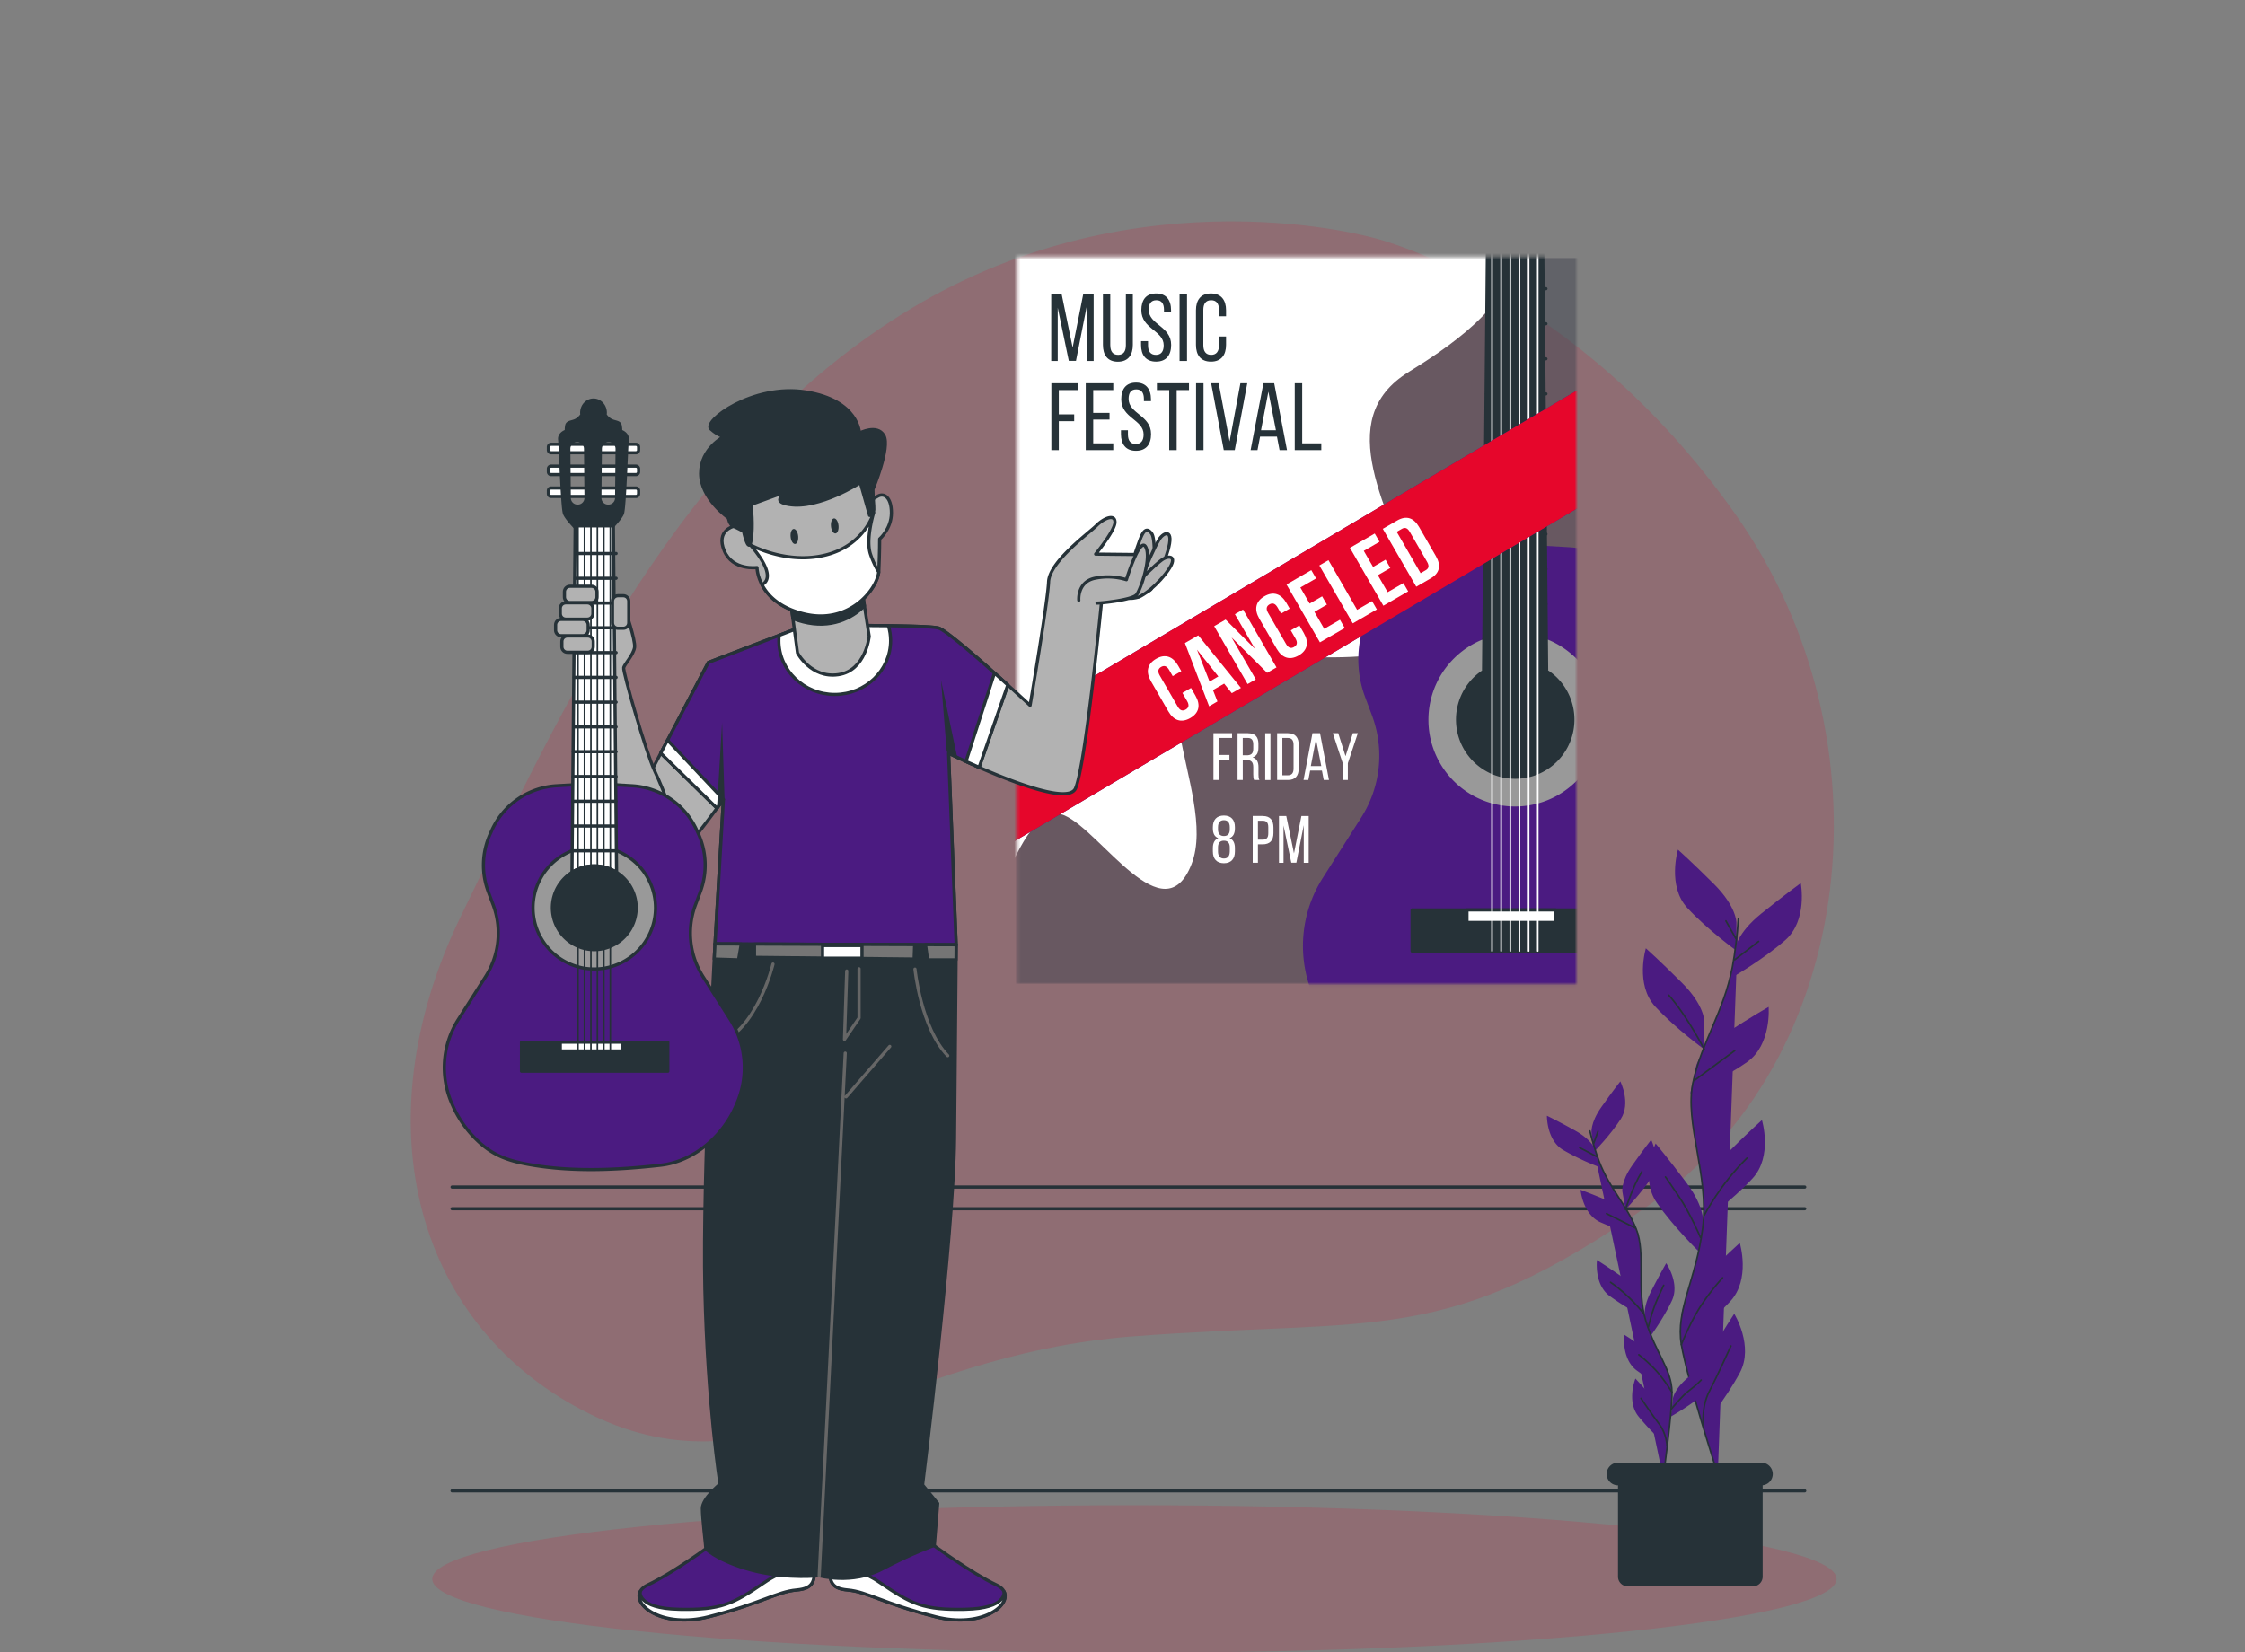 <svg xmlns="http://www.w3.org/2000/svg" fill="none" viewBox="0 0 705 519"><rect x="0" y="0" width="705" height="519" fill="#808080" stroke="none"/><g clip-path="url(#a)"><path fill="#E6062B" d="M431.96 74.88S358.51 53.25 285.98 97c-72.52 43.74-109.5 125.32-141.25 190.77-31.73 65.46-14.14 129.58 40.83 156.51 54.97 26.93 92.77-18.61 170.16-24.54 77.4-5.93 98.14 3.72 162.63-41.6 64.5-45.32 76.76-145.46 26.6-216.65-50.18-71.19-113-86.62-113-86.62l.01.01ZM356.24 519.1c121.78 0 220.5-10.37 220.5-23.16 0-12.8-98.72-23.16-220.5-23.16s-220.5 10.37-220.5 23.16c0 12.8 98.72 23.16 220.5 23.16Z" opacity=".15"/><path stroke="#263238" stroke-linecap="round" stroke-linejoin="round" d="M141.97 468.26h424.77m-424.77-88.61h424.77m-424.77-6.81h424.77"/><mask id="b" width="177" height="230" x="319" y="80" maskUnits="userSpaceOnUse" style="mask-type:alpha"><path fill="#7D7D7D" d="M495.01 80.66H319.33v228.43h175.68V80.66Z"/></mask><g mask="url(#b)"><path fill="#424551" fill-opacity=".5" d="M319 81h177v228H319z"/><path fill="#fff" d="M442.4 116.8c16.8-10.29 33.27-23.06 33.1-37.73H316.16v196.28c3.66-9.29 10.4-22.61 18.14-19.23 11.6 5.08 31.2 37.73 39.9 15.24 8.72-22.49-23.21-65.3 13.8-65.3 37 0 64.58 5.08 56.6-20.32-7.98-25.4-26.84-53.83-2.18-68.93l-.01-.01Z"/><path fill="#263238" d="M337.89 113.35h-2.25l-3.48-16.71v16.74h-2.04v-21h3.27l3.45 16.77 3.33-16.77h3.27v21h-2.22V96.49l-3.33 16.86Zm10.78-4.92c0 1.89.75 3.03 2.46 3.03 1.7 0 2.43-1.14 2.43-3.03V92.38h2.19v15.93c0 3.18-1.47 5.31-4.71 5.31s-4.68-2.13-4.68-5.31V92.38h2.3v16.05Zm19.08-11.01v.57h-2.22v-.69c0-1.89-.72-3-2.4-3s-2.4 1.11-2.4 2.97c0 4.71 7.05 5.16 7.05 11.07 0 3.18-1.53 5.25-4.74 5.25s-4.71-2.07-4.71-5.25v-1.2h2.19v1.32c0 1.89.78 3 2.46 3s2.46-1.11 2.46-3c0-4.68-7.02-5.13-7.02-11.04 0-3.24 1.5-5.25 4.65-5.25 3.15 0 4.68 2.07 4.68 5.25Zm5.01-5.04v21h-2.34v-21h2.34Zm12.26 5.07v1.89h-2.22v-2.01c0-1.89-.75-3.03-2.46-3.03s-2.46 1.14-2.46 3.03v11.1c0 1.89.78 3.03 2.46 3.03s2.46-1.14 2.46-3.03v-2.73h2.22v2.61c0 3.18-1.5 5.28-4.74 5.28s-4.71-2.1-4.71-5.28V97.45c0-3.18 1.5-5.28 4.7-5.28 3.22 0 4.75 2.1 4.75 5.28Zm-47.69 32.71v2.13h-4.83v9.09h-2.34v-21h8.34v2.13h-6v7.65h4.83Zm11.1-.48v2.1h-5.13v7.47h6.3v2.13h-8.64v-21h8.64v2.13h-6.3v7.17h5.13Zm13.01-4.26v.57h-2.22v-.69c0-1.89-.72-3-2.4-3s-2.4 1.11-2.4 2.97c0 4.71 7.05 5.16 7.05 11.07 0 3.18-1.53 5.25-4.74 5.25s-4.71-2.07-4.71-5.25v-1.2h2.19v1.32c0 1.89.78 3 2.46 3s2.46-1.11 2.46-3c0-4.68-7.02-5.13-7.02-11.04 0-3.24 1.5-5.25 4.65-5.25 3.15 0 4.68 2.07 4.68 5.25Zm5.73 15.96v-18.87h-3.87v-2.13h10.08v2.13h-3.87v18.87h-2.34Zm10.77-21v21h-2.34v-21h2.34Zm4.77 0 3.42 18.27 3.39-18.27h2.16l-3.93 21h-3.45l-3.96-21h2.37Zm12.99 16.77-.81 4.23h-2.16l4.02-21h3.39l4.02 21h-2.34l-.81-4.23h-5.31Zm.3-2.01h4.68l-2.37-12.12-2.31 12.12Zm10.59 6.24v-21h2.34v18.87h6v2.13h-8.34Z"/><path fill="#4B1B81" d="m536.2 275.72-12.1-19.02a36 36 0 0 1-3.35-31.95l2.17-5.81a33.73 33.73 0 0 0-.86-25.67l-.75-1.66a33.68 33.68 0 0 0-28.75-19.74l-13.71-.79h-6.1l-13.7.79a33.68 33.68 0 0 0-28.75 19.74l-.75 1.66a33.64 33.64 0 0 0-.86 25.67l2.17 5.81a36.07 36.07 0 0 1-3.35 31.95l-12.11 19.03a39.82 39.82 0 0 0-3.17 36.69l.22.53a48.9 48.9 0 0 0 13.4 18.38c6.57 5.56 13.18 7.49 21.64 8.96 18.83 3.28 38.8 2.32 57.73.2 15.25-1.7 28.36-13.54 33.96-27.54l.22-.53a39.84 39.84 0 0 0-3.18-36.7h-.02Z"/><path fill="#999" d="M475.78 253.31a27.21 27.21 0 1 0 0-54.42 27.21 27.21 0 0 0 0 54.42Z"/><path fill="#263238" stroke="#263238" stroke-linecap="round" stroke-linejoin="round" d="M475.78 207.5a18.5 18.5 0 0 1 9.9 2.87l-1.41-154.01H467.3l-1.41 154.01a18.47 18.47 0 0 1 9.9-2.87h-.01Z"/><path fill="#263238" d="M493.91 230.36a18.6 18.6 0 1 0-36.22-8.48 18.6 18.6 0 0 0 36.22 8.48Z"/><path fill="#263238" stroke="#263238" stroke-linecap="round" stroke-linejoin="round" d="M508.44 285.81h-65v12.92h65v-12.92Z"/><path fill="#fff" stroke="#263238" stroke-linecap="round" stroke-linejoin="round" d="M488.47 285.81h-27.8v3.92h27.8v-3.92Z"/><path stroke="#263238" stroke-linecap="round" stroke-linejoin="round" d="M467.19 90.68h18.28m-18.4 11.01h18.4m-18.52 11.01h18.52m-18.64 11.01h18.64m-18.77 11.01h18.77m-18.89 11.01h18.89m-19.01 11.01h19m-19.13 11.01h19.14m-19.27 11.01h19.27m-19.38 11.02h19.38m-19.5 11.01h19.5"/><path stroke="#fff" stroke-linecap="round" stroke-linejoin="round" stroke-width=".5" d="M468.54 56.88v241.81m2.86-241.81v241.81m2.88-241.81v241.81m2.88-241.81v241.81m2.87-241.81v241.81m2.87-241.81v241.81"/><path fill="#fff" d="M386.08 237.14v1.49h-3.38v6.36h-1.64v-14.7h5.84v1.49h-4.2v5.35h3.38v.01Zm5.82-6.84c2.3 0 3.28 1.18 3.28 3.36v1.2c0 1.62-.57 2.62-1.83 3.02 1.34.4 1.85 1.49 1.85 3.06v2.29c0 .65.02 1.26.29 1.76h-1.66c-.2-.42-.27-.8-.27-1.79v-2.31c0-1.66-.78-2.18-2.14-2.18h-1.15v6.28h-1.64v-14.7h3.28l-.01.01Zm-.42 6.93c1.3 0 2.08-.42 2.08-2.02v-1.41c0-1.32-.48-2.02-1.7-2.02h-1.6v5.44h1.22v.01Zm7.48-6.93V245h-1.64v-14.7h1.64Zm5.54 0c2.29 0 3.34 1.39 3.34 3.65v7.41c0 2.25-1.05 3.63-3.34 3.63h-3.44v-14.7h3.44v.01Zm-.02 13.21c1.18 0 1.74-.74 1.74-2.08v-7.56c0-1.34-.57-2.08-1.76-2.08h-1.76v11.72h1.79-.01Zm6.95-1.48-.57 2.96h-1.51l2.81-14.7h2.37l2.81 14.7h-1.64l-.57-2.96h-3.72.02Zm.21-1.41h3.28l-1.66-8.48-1.62 8.48Zm10.02-.9-3.11-9.43h1.7l2.29 7.22 2.3-7.22h1.56l-3.13 9.43v5.27h-1.62v-5.27Zm-33.86 20.06v.46c0 1.49-.53 2.58-1.68 3.02 1.22.48 1.68 1.64 1.68 3.11v1.09c0 2.27-1.18 3.67-3.46 3.67-2.28 0-3.46-1.41-3.46-3.67v-1.09c0-1.49.46-2.6 1.7-3.11-1.2-.46-1.7-1.53-1.7-3.02v-.46c0-2.27 1.2-3.63 3.46-3.63s3.46 1.36 3.46 3.63Zm-5.31.04v.71c0 1.43.69 2.06 1.85 2.06 1.16 0 1.85-.63 1.85-2.06v-.71c0-1.51-.7-2.21-1.85-2.21-1.16 0-1.85.69-1.85 2.21Zm0 6.36v1.24c0 1.51.67 2.23 1.85 2.23 1.18 0 1.83-.71 1.85-2.23v-1.24c0-1.43-.63-2.12-1.85-2.12-1.22 0-1.85.69-1.85 2.12Zm14.11-9.88c2.3 0 3.3 1.37 3.3 3.59v1.76c0 2.33-1.1 3.55-3.42 3.55h-1.45v5.79h-1.64v-14.7h3.2v.01Zm-.12 7.43c1.22 0 1.8-.57 1.8-1.97v-1.95c0-1.34-.48-2.02-1.68-2.02h-1.57v5.94h1.45Zm10.6 7.24h-1.57l-2.44-11.69V271h-1.43v-14.7h2.29l2.42 11.74 2.33-11.74h2.29V271h-1.55v-11.82l-2.33 11.8-.01-.01Z"/><path fill="#4B1B81" d="m505.42 116.58-219.2 129.7 16.26 27.47 219.2-129.68-16.26-27.48Z"/><path fill="#E6062B" d="m505.42 116.58-219.2 129.7 16.26 27.47 219.2-129.68-16.26-27.48Z"/><path fill="#fff" d="m374.02 216.08 1.39 2.42c1.68 2.91 1.19 5.41-1.62 7.03s-5.22.8-6.9-2.11l-5.46-9.46c-1.68-2.91-1.18-5.41 1.62-7.03s5.22-.8 6.9 2.11l1.02 1.77-2.7 1.56-1.12-1.95c-.75-1.3-1.61-1.46-2.52-.94-.91.53-1.2 1.35-.45 2.65l5.67 9.82c.75 1.3 1.59 1.44 2.5.91.9-.52 1.2-1.32.46-2.62l-1.5-2.6 2.7-1.56Zm15.68-.02-2.88 1.66-2.4-3-3.51 2.02 1.4 3.58-2.61 1.52-7.6-19.86 4.19-2.42 13.4 16.5Zm-9.85-2 2.75-1.59-6.7-8.4 3.94 10Zm6.9-13.85 7.6 13.17-2.56 1.48-10.5-18.18 3.59-2.07 9.22 9.19-6.3-10.88 2.56-1.47 10.5 18.18-2.94 1.7-11.17-11.12Zm21.3-3.78 1.39 2.42c1.68 2.91 1.19 5.41-1.62 7.03-2.8 1.62-5.22.8-6.9-2.11l-5.46-9.46c-1.68-2.91-1.18-5.41 1.62-7.03s5.22-.8 6.9 2.11l1.02 1.77-2.7 1.56-1.12-1.95c-.75-1.3-1.61-1.46-2.52-.94-.91.53-1.2 1.35-.45 2.65l5.67 9.82c.75 1.3 1.59 1.44 2.5.91.9-.52 1.2-1.32.46-2.62l-1.5-2.6 2.7-1.56Zm3.22-6.85 3.92-2.27 1.5 2.6-3.92 2.27 3.08 5.33 4.94-2.85 1.5 2.6-7.79 4.5-10.5-18.18 7.79-4.5 1.5 2.6-4.94 2.85 2.93 5.07-.01-.02Zm3.05-11.98 2.86-1.65 9 15.59 4.7-2.72 1.5 2.6-7.56 4.37-10.5-18.18v-.01Zm16.87.47 3.92-2.27 1.5 2.6-3.92 2.27 3.08 5.33 4.94-2.85 1.5 2.6-7.79 4.5-10.5-18.18 7.79-4.5 1.5 2.6-4.94 2.85 2.93 5.07-.01-.02Zm3.06-11.98 4.52-2.61c2.86-1.65 5.17-.88 6.86 2.03l5.31 9.2c1.68 2.91 1.19 5.3-1.67 6.96l-4.52 2.61-10.5-18.18v-.01Zm4.36.95 7.5 12.99 1.61-.93c.91-.53 1.19-1.31.44-2.61l-5.46-9.46c-.75-1.3-1.56-1.45-2.47-.93l-1.61.93-.01.01Z"/></g><path fill="#4B1B81" d="M545.28 289.69s0-4.96-6.94-11.91c-6.95-6.94-11.41-10.91-11.41-10.91s-3.47 11.41 2.98 18.35c6.45 6.94 15.38 13.39 15.38 13.39v-8.93l-.01.01Zm-10.08 30.98s0-4.96-6.94-11.9c-6.94-6.95-11.41-10.92-11.41-10.92s-3.47 11.41 2.98 18.35c6.45 6.94 15.38 13.4 15.38 13.4v-8.94l-.01.01Z"/><path fill="#4B1B81" d="M544.84 298.14s.52-4.93 8.16-11.11c7.64-6.17 12.5-9.65 12.5-9.65s2.25 11.71-4.9 17.94c-7.15 6.22-16.7 11.69-16.7 11.69l.93-8.88.01.01Zm-12.17 36.59s1.04-4.85 9.3-10.19c8.24-5.34 13.43-8.28 13.43-8.28s1 11.88-6.76 17.32c-7.76 5.44-17.84 9.87-17.84 9.87l1.87-8.73v.01Zm2.29 39.89s0-4.96 6.94-11.91c6.94-6.94 11.4-10.91 11.4-10.91s3.48 11.41-2.97 18.35c-6.45 6.95-15.38 13.39-15.38 13.39v-8.93.01Z"/><path fill="#4B1B81" d="M534.84 384.35s.71-4.91-5.18-12.77c-5.89-7.86-9.74-12.42-9.74-12.42s-5.06 10.8.34 18.59c5.4 7.79 13.32 15.44 13.32 15.44l1.27-8.84Zm-6.85 28.86s0-4.96 6.94-11.9c6.94-6.95 11.41-10.92 11.41-10.92s3.47 11.41-2.98 18.35c-6.45 6.94-15.38 13.4-15.38 13.4v-8.94l.01.01Zm4.64 26.16s-1.26-4.8 3.7-13.28 8.27-13.45 8.27-13.45 6.25 10.16 1.77 18.51c-4.48 8.35-11.48 16.85-11.48 16.85l-2.26-8.64v.01Z"/><path fill="#4B1B81" d="M545.91 288.42c-.41 5.3-1.01 10.79-1.9 15.4-2.75 14.18-9.61 23.34-12.35 36.15-2.75 12.81 5.14 29.32 3.03 45.77-2.11 16.46-8.52 25.61-6.69 36.59 1.83 10.98 11.44 40.72 11.44 40.72"/><path stroke="#263238" stroke-linecap="round" stroke-linejoin="round" stroke-width=".5" d="M545.91 288.42c-.41 5.3-1.01 10.79-1.9 15.4-2.75 14.18-9.61 23.34-12.35 36.15-2.75 12.81 5.14 29.32 3.03 45.77-2.11 16.46-8.52 25.61-6.69 36.59 1.83 10.98 11.44 40.72 11.44 40.72m5.33-161.61 7.49-5.75m-7.14-.87-3.13-5.57"/><path fill="#4B1B81" d="M532.07 339.38s6.27-4.7 12.71-9.4l-12.71 9.4Z"/><path stroke="#263238" stroke-linecap="round" stroke-linejoin="round" stroke-width=".5" d="M532.07 339.38s6.27-4.7 12.71-9.4"/><path fill="#4B1B81" d="M535.2 329.6s-5.22-10.24-11.14-17.02l11.14 17.02Z"/><path stroke="#263238" stroke-linecap="round" stroke-linejoin="round" stroke-width=".5" d="M535.2 329.6s-5.22-10.24-11.14-17.02"/><path fill="#4B1B81" d="M535.2 381.68s4.87-9.57 13.4-17.93l-13.4 17.93Z"/><path stroke="#263238" stroke-linecap="round" stroke-linejoin="round" stroke-width=".5" d="M535.2 381.68s4.87-9.57 13.4-17.93"/><path fill="#4B1B81" d="M533.98 388.64s-3.13-7.48-6.79-12.88-4.18-6.09-4.18-6.09"/><path stroke="#263238" stroke-linecap="round" stroke-linejoin="round" stroke-width=".5" d="M533.98 388.64s-3.13-7.48-6.79-12.88-4.18-6.09-4.18-6.09"/><path fill="#4B1B81" d="M527.99 422.33s2.51-6.36 5.64-11.4a72.42 72.42 0 0 1 7.31-9.58"/><path stroke="#263238" stroke-linecap="round" stroke-linejoin="round" stroke-width=".5" d="M527.99 422.33s2.51-6.36 5.64-11.4a72.42 72.42 0 0 1 7.31-9.58"/><path fill="#4B1B81" d="M534.9 448.01s-.74-5.94 1.87-10.99c2.61-5.05 5.57-11.66 6.8-14.27"/><path stroke="#263238" stroke-linecap="round" stroke-linejoin="round" stroke-width=".5" d="M534.9 448.01s-.74-5.94 1.87-10.99c2.61-5.05 5.57-11.66 6.8-14.27"/><path fill="#4B1B81" d="M499.8 355.96s-.54-3.11 3.06-8.22c3.6-5.11 5.97-8.08 5.97-8.08s3.42 6.78.13 11.83c-3.29 5.06-8.19 10.07-8.19 10.07l-.97-5.6Zm9.68 18.34s-.54-3.11 3.06-8.22c3.6-5.11 5.97-8.08 5.97-8.08s3.42 6.78.13 11.83c-3.29 5.06-8.19 10.07-8.19 10.07l-.97-5.6Z"/><path fill="#4B1B81" d="M500.99 361.21s-.86-3.04-6.32-6.08a186.84 186.84 0 0 0-8.89-4.69s-.14 7.59 5.02 10.72a77.51 77.51 0 0 0 11.75 5.52l-1.56-5.47Zm11.61 21.62s-1.18-2.93-6.93-5.38c-5.75-2.45-9.33-3.73-9.33-3.73s.66 7.56 6.12 10.13a77.3 77.3 0 0 0 12.26 4.25l-2.12-5.27Zm2.89 25.27s-.54-3.11-5.65-6.71-8.34-5.6-8.34-5.6-.94 7.53 3.86 11.19a77.23 77.23 0 0 0 11.1 6.73l-.97-5.6v-.01Z"/><path fill="#4B1B81" d="M516.62 414.2s-.98-3 1.86-8.58c2.84-5.57 4.76-8.85 4.76-8.85s4.34 6.22 1.81 11.7c-2.54 5.46-6.68 11.12-6.68 11.12l-1.76-5.4h.01Zm8.72 25.08s.36-3.14 5.26-7.02c4.9-3.89 8-6.07 8-6.07s1.38 7.47-3.2 11.39c-4.58 3.92-10.7 7.35-10.7 7.35l.65-5.65h-.01Zm-1.29-7.74s-.54-3.11-5.65-6.71-8.34-5.61-8.34-5.61-.94 7.53 3.86 11.19a78.29 78.29 0 0 0 11.1 6.73l-.97-5.6Zm-.07 16.91s.27-3.15-3.76-7.92c-4.03-4.78-6.65-7.53-6.65-7.53s-2.82 7.05.9 11.8a78.1 78.1 0 0 0 9.03 9.32l.48-5.66v-.01Z"/><path fill="#4B1B81" d="M499.27 355.23c.83 3.28 1.8 6.66 2.87 9.45 3.26 8.6 8.56 13.59 11.67 21.33 3.11 7.74-.04 18.94 3.07 29.03s8.12 15.13 8.16 22.22c.04 7.08-2.75 26.78-2.75 26.78"/><path stroke="#263238" stroke-linecap="round" stroke-linejoin="round" stroke-width=".5" d="M499.27 355.23c.83 3.28 1.8 6.66 2.87 9.45 3.26 8.6 8.56 13.59 11.67 21.33 3.11 7.74-.04 18.94 3.07 29.03s8.12 15.13 8.16 22.22c.04 7.08-2.75 26.78-2.75 26.78m-20.9-100.77-5.31-2.79m4.38-1.32 1.36-3.83"/><path fill="#4B1B81" d="M513.48 385.69s-4.44-2.27-8.99-4.51l8.99 4.51Z"/><path stroke="#263238" stroke-linecap="round" stroke-linejoin="round" stroke-width=".5" d="M513.48 385.69s-4.44-2.27-8.99-4.51"/><path fill="#4B1B81" d="M510.45 379.89s2.16-6.99 5.14-11.88l-5.14 11.88Z"/><path stroke="#263238" stroke-linecap="round" stroke-linejoin="round" stroke-width=".5" d="M510.45 379.89s2.16-6.99 5.14-11.88"/><path fill="#4B1B81" d="M516.11 412.55s-4.1-5.47-10.35-9.79l10.35 9.79Z"/><path stroke="#263238" stroke-linecap="round" stroke-linejoin="round" stroke-width=".5" d="M516.11 412.55s-4.1-5.47-10.35-9.79"/><path fill="#4B1B81" d="M517.63 416.78s1.15-5.03 2.86-8.81c1.7-3.78 1.96-4.27 1.96-4.27"/><path stroke="#263238" stroke-linecap="round" stroke-linejoin="round" stroke-width=".5" d="M517.63 416.78s1.15-5.03 2.86-8.81c1.7-3.78 1.96-4.27 1.96-4.27"/><path fill="#4B1B81" d="M524.8 442.63s3.52-4.32 5.72-5.94c2.19-1.62 3.7-3.23 3.7-3.23"/><path stroke="#263238" stroke-linecap="round" stroke-linejoin="round" stroke-width=".5" d="M524.8 442.63s3.52-4.32 5.72-5.94c2.19-1.62 3.7-3.23 3.7-3.23"/><path fill="#4B1B81" d="M525.04 437.26s-2.26-3.72-4.78-6.54a45.15 45.15 0 0 0-5.62-5.21"/><path stroke="#263238" stroke-linecap="round" stroke-linejoin="round" stroke-width=".5" d="M525.04 437.26s-2.26-3.72-4.78-6.54a45.15 45.15 0 0 0-5.62-5.21"/><path fill="#4B1B81" d="M523.5 454.11s-.18-3.8-2.37-6.69c-2.19-2.88-4.76-6.71-5.81-8.21"/><path stroke="#263238" stroke-linecap="round" stroke-linejoin="round" stroke-width=".5" d="M523.5 454.11s-.18-3.8-2.37-6.69c-2.19-2.88-4.76-6.71-5.81-8.21"/><path fill="#263238" d="M508.1 460.6h45.43v34.61a3.04 3.04 0 0 1-3.04 3.04h-39.35a3.04 3.04 0 0 1-3.04-3.04v-34.6Z"/><path fill="#263238" d="M553.14 466.53H508.1a3.56 3.56 0 0 1 0-7.12h45.04a3.56 3.56 0 0 1 0 7.12Z"/><path fill="#B2B2B2" stroke="#263238" stroke-linecap="round" stroke-linejoin="round" d="m252.76 196.47-30.34 11.61-23.48 44.86s.26 11.61 5.54 13.98c5.28 2.37 7.12 1.85 9.5.53 2.37-1.32 13.19-16.36 13.19-16.36l-2.64 45.39 75.73.26-2.37-60.16s36.68 18.21 39.84 11.08c3.17-7.12 8.18-58.58 8.18-58.58s15.2-1.98 15.73-4.36c.53-2.37 1.58-15.04 0-17.15-1.58-2.11-2.64-.79-3.7 2.11a154.7 154.7 0 0 0-1.57 4.49l-12.3-.13s6.07-7.39 6.07-10.03c0-2.64-3.43-1.32-5.81 1.06-2.37 2.37-14.78 11.35-15.04 17.68-.26 6.33-5.81 38.79-5.81 38.79s-25.07-23.22-28.76-24.28c-3.7-1.06-41.95-.79-41.95-.79h-.01Z"/><path fill="#4B1B81" stroke="#263238" stroke-linecap="round" stroke-linejoin="round" d="M294.72 197.26c-3.69-1.06-41.95-.79-41.95-.79l-30.34 11.61-14.92 28.49 17.65 17.28c1.21-1.64 2.01-2.76 2.01-2.76l-2.64 45.39 75.73.26-2.37-60.16s4.06 2.01 9.58 4.43l9.01-25.87c-7.71-6.96-19.33-17.19-21.75-17.88h-.01Z"/><path fill="#fff" stroke="#263238" stroke-linecap="round" stroke-linejoin="round" d="m252.76 196.47-8.09 3.1c-.05.54-.09 1.1-.09 1.65 0 9.33 7.86 16.9 17.55 16.9 9.69 0 17.55-7.57 17.55-16.9 0-1.63-.25-3.19-.7-4.68-11.95-.16-26.22-.07-26.22-.07Zm-45.26 40.1 17.65 17.28c1.21-1.64 2.01-2.76 2.01-2.76l-17.53-18.61-2.14 4.09h.01Zm108.97-21.43-4.17-3.74-8.96 27.76c1.23.57 2.62 1.19 4.13 1.85l9.01-25.87h-.01Z"/><path fill="#263238" d="m297.3 236.07-1.79-22.45 5.07 24.19-2.7-1.23-.58-.51Zm-69.76 15.19-.78-24.31-1.61 26.9 2.39-2.59Z"/><path fill="#B2B2B2" stroke="#263238" stroke-linecap="round" stroke-linejoin="round" d="m247.99 186.8 2.45 18.27s4.24 8.1 12.85 6.83c8.61-1.27 9.66-12.05 9.66-12.05l-2.61-16.69s-12.93 7.48-22.36 3.64h.01Z"/><path fill="#263238" stroke="#263238" stroke-linecap="round" stroke-linejoin="round" d="m271.47 190.29-1.12-7.14s-12.93 7.48-22.36 3.64l1.01 7.51c.99.38 2.06.73 3.23 1.03 8.56 2.18 15.18-.97 19.24-5.05v.01Z"/><path fill="#B2B2B2" stroke="#263238" stroke-linecap="round" stroke-linejoin="round" d="M230.33 165.33s-5.54 1.32-2.9 7.65 10.29 5.28 10.29 5.28 0 10.82 14.51 14.51c14.51 3.69 23.48-7.92 23.75-13.46.26-5.54.26-10.03.26-10.03s3.69-3.17 3.69-8.18-2.37-6.33-4.22-5.28l-1.85 1.06s-1.85-5.28-3.17-8.97c-1.32-3.69-18.47-4.75-27.97-.53s-12.4 8.18-12.4 11.08v6.86l.01.01Z"/><path fill="#fff" stroke="#263238" stroke-linecap="round" stroke-linejoin="round" d="M275.95 179.7a28.1 28.1 0 0 1-2.6-5.66c-1.44-4.31.6-11.64.99-12.97-.45 1.47-3.61 10.33-14.97 13.23-12.4 3.17-23.75-3.17-23.75-3.17 8.05 9.36 4.98 11.89 3.65 12.49 1.7 3.28 5.33 7.2 12.97 9.14 14.19 3.61 23.08-7.41 23.7-13.08v.02Z"/><path fill="#263238" d="M250.65 168.38c.13 1.31-.3 2.42-.95 2.48-.65.07-1.3-.94-1.42-2.24-.13-1.31.29-2.42.95-2.48.65-.07 1.29.94 1.42 2.24Zm12.67-3.31c.13 1.31-.3 2.42-.95 2.48-.65.07-1.3-.94-1.42-2.24-.13-1.3.29-2.42.95-2.48.65-.07 1.29.94 1.42 2.24Z"/><path fill="#263238" stroke="#263238" stroke-linecap="round" stroke-linejoin="round" d="M269.9 136.04s-.25-10.29-16.88-12.93c-16.62-2.64-32.46 9.24-29.82 11.61 2.64 2.37 4.22 2.37 4.22 2.37s-7.4 3.69-7.4 11.61 8.72 13.98 8.72 13.98.26 2.11 1.58 2.64c1.32.53 3.17 1.58 3.17 1.58s1.58 7.39 2.37 2.9 0-11.35 0-11.35l19.53-7.12s-17.15 5.54-7.65 7.12c9.5 1.58 22.43-6.86 22.43-6.86l2.9 10.29s1.58.53 1.32-2.9c-.26-3.43-.26-5.28-.26-5.28s5.54-13.19 3.43-16.89c-2.11-3.69-7.65-.79-7.65-.79v.02Z"/><path fill="#4B1B81" stroke="#263238" stroke-linecap="round" stroke-linejoin="round" d="M223.47 485.14s-12.14 8.97-20.05 12.67c-7.92 3.69 2.37 14.25 19 10.03 16.62-4.22 21.64-7.92 27.71-8.44 6.07-.53 5.8-3.43 5.54-9.76-.26-6.33-28.5-7.12-32.19-4.49l-.01-.01Z"/><path fill="#fff" stroke="#263238" stroke-linecap="round" stroke-linejoin="round" d="M213.18 505.46c-13.2-.26-12.14-5.54-12.14-5.54h-.02c-2.21 4.47 7.32 11.49 21.39 7.92 16.62-4.22 21.64-7.92 27.7-8.44 5.69-.49 5.82-3.07 5.6-8.58-4.54.9-10.46 2.68-15.62 6.21-10.03 6.86-13.72 8.71-26.91 8.44v-.01Z"/><path fill="#4B1B81" stroke="#263238" stroke-linecap="round" stroke-linejoin="round" d="M292.87 485.14s12.14 8.97 20.05 12.67c7.92 3.69-2.37 14.25-19 10.03-16.62-4.22-21.64-7.92-27.7-8.44-6.08-.53-5.82-3.43-5.55-9.76.26-6.33 28.5-7.12 32.2-4.49v-.01Z"/><path fill="#fff" stroke="#263238" stroke-linecap="round" stroke-linejoin="round" d="M303.16 505.46c13.19-.26 12.14-5.54 12.14-5.54h.02c2.21 4.47-7.32 11.49-21.39 7.92-16.62-4.22-21.64-7.92-27.71-8.44-5.68-.49-5.81-3.07-5.59-8.58 4.54.9 10.46 2.68 15.62 6.21 10.03 6.86 13.72 8.71 26.91 8.44v-.01Z"/><path fill="#263238" stroke="#263238" stroke-linecap="round" stroke-linejoin="round" d="M224.53 296.48s-3.96 72.3-3.17 108.45c.79 36.15 4.75 61.22 4.75 61.22s-5.54 4.49-5.54 7.65 1.06 11.61 1.06 12.4c0 .79 5.81 5 16.1 7.39 10.29 2.37 19.53 1.32 19.53 1.32s10.29 2.9 19.79-2.11 16.36-7.4 16.36-7.4l1.06-13.18-4.75-5.81s9.76-78.1 10.03-108.71l.53-60.95-75.73-.26-.02-.01Z"/><path fill="#757575" stroke="#263238" stroke-linecap="round" stroke-linejoin="round" d="M291.3 301.49h8.92l.04-4.75-9.63-.03.66 4.78Zm-58.52-4.99-8.25-.03-.25 4.76 7.64.25.86-4.98Zm54.45.19-50.3-.17v4.18l50.14.53.16-4.54Z"/><path fill="#fff" stroke="#263238" stroke-linecap="round" stroke-linejoin="round" d="M270.7 297h-12.4v3.96h12.4V297Z"/><path stroke="#666" stroke-linecap="round" stroke-linejoin="round" d="m265.43 330.78-8.18 164.12m8.45-150.4 13.71-15.83m-36.67-25.86s-5 21.11-17.94 25.33m62.53-23.75s1.85 18.47 10.29 27.18m-31.72-26.59-.7 21.47 4.57-6.7v-15.47"/><path fill="#B2B2B2" stroke="#263238" stroke-linecap="round" stroke-linejoin="round" d="M361.67 182.91s3-2.9 5.07-9.92c2.06-7.02-1.24-5.95-2.72-3.57-1.48 2.38-4.2 8.7-5.12 11.26-.92 2.56-2.02 5.68 2.77 2.22v.01Z"/><path fill="#B2B2B2" stroke="#263238" stroke-linecap="round" stroke-linejoin="round" d="M357.63 187.53s3.86-1.57 8.39-7.32c4.53-5.75 1.06-5.98-1.2-4.32-2.26 1.66-7.13 6.52-8.93 8.55-1.8 2.03-3.98 4.52 1.74 3.09Z"/><path fill="#B2B2B2" d="M338.78 188.55s-.53-5.54 4.75-6.86a19.8 19.8 0 0 1 10.19.39s4.22-13.72 6.07-10.29c1.85 3.43-1.58 13.46-2.9 15.04-1.32 1.58-10.8 2.6-12.39 2.6"/><path stroke="#263238" stroke-linecap="round" stroke-linejoin="round" d="M338.78 188.55s-.53-5.54 4.75-6.86a19.8 19.8 0 0 1 10.19.39s4.22-13.72 6.07-10.29c1.85 3.43-1.58 13.46-2.9 15.04-1.32 1.58-10.8 2.6-12.39 2.6"/><path fill="#B2B2B2" stroke="#263238" stroke-linecap="round" stroke-linejoin="round" d="M196.35 191.62s3.26 9.44 2.93 11.72c-.33 2.28-3.09 5.21-3.42 6.35-.33 1.14 7 26.7 9.77 32.56 2.77 5.86 7.49 17.74 6.51 22.63-.98 4.88-4.88 5.86-10.09 5.86s-7-1.95-9.44-8.79c-2.44-6.84-8.79-51.93-8.79-51.93l-3.42-6.67 1.14-15.3 14.81 3.58v-.01Z"/><path fill="#4B1B81" stroke="#263238" stroke-linecap="round" stroke-linejoin="round" d="m229.33 320.2-8.55-13.44a25.44 25.44 0 0 1-2.37-22.58l1.53-4.11a23.81 23.81 0 0 0-.61-18.14l-.53-1.17a23.78 23.78 0 0 0-20.32-13.95l-9.69-.56h-4.31l-9.69.56a23.8 23.8 0 0 0-20.32 13.95l-.53 1.17a23.81 23.81 0 0 0-.61 18.14l1.53 4.11a25.44 25.44 0 0 1-2.37 22.58l-8.56 13.45a28.15 28.15 0 0 0-2.24 25.93l.16.38a34.49 34.49 0 0 0 9.48 12.99c4.64 3.93 9.31 5.29 15.29 6.34 13.31 2.32 27.43 1.64 40.8.14 10.78-1.2 20.05-9.57 24-19.47l.16-.38a28.18 28.18 0 0 0-2.25-25.94Z"/><path fill="#999" stroke="#263238" stroke-linecap="round" stroke-linejoin="round" d="M193.87 302.94a19.23 19.23 0 1 0-14.5-35.63 19.23 19.23 0 0 0 14.5 35.63Z"/><path fill="#fff" stroke="#263238" stroke-linecap="round" stroke-linejoin="round" d="M199.69 139.55h-26.62a.85.85 0 0 0-.85.85v.96c0 .47.38.85.85.85h26.62c.47 0 .85-.38.85-.85v-.96a.85.85 0 0 0-.85-.85Zm-26.62 6.86h26.62c.47 0 .85.38.85.85v.95c0 .47-.38.85-.85.85h-26.62a.85.85 0 0 1-.85-.85v-.95c0-.47.38-.85.85-.85Zm26.62 6.87h-26.62a.85.85 0 0 0-.85.85v.96c0 .47.38.85.85.85h26.62c.47 0 .85-.38.85-.85v-.96a.85.85 0 0 0-.85-.85Z"/><path fill="#263238" stroke="#263238" stroke-linecap="round" stroke-linejoin="round" d="M194.88 135.41s.12-.47-.12-1.76c-.23-1.29-2-.94-3.3-1.88a4.84 4.84 0 0 1-1.44-1.49c.03-.21.06-.41.06-.63 0-2.2-1.65-3.99-3.7-3.99-2.05 0-3.7 1.79-3.7 3.99 0 .21.03.4.06.6-.13.25-.5.81-1.46 1.51-1.3.94-3.05.59-3.3 1.88-.22 1.29-.11 1.76-.11 1.76s-2.35.7-2.11 2.7c.23 1.99.82 21.47 1.53 23.23.7 1.76 4.58 5.75 5.98 6.8.88.66 2.22.49 3.1.28.88.22 2.22.38 3.1-.28 1.4-1.06 5.28-5.05 5.98-6.8.7-1.76 1.29-21.24 1.53-23.23.23-1.99-2.11-2.7-2.11-2.7v.01Zm-13.4 23.58h-.11a2.59 2.59 0 0 1-2.61-2.56l-.15-15.45a2.59 2.59 0 0 1 2.56-2.61h.1a2.59 2.59 0 0 1 2.62 2.56l.15 15.45a2.59 2.59 0 0 1-2.56 2.61Zm12.17-2.56a2.58 2.58 0 0 1-2.61 2.56h-.11a2.58 2.58 0 0 1-2.56-2.61l.15-15.45a2.58 2.58 0 0 1 2.6-2.56h.12a2.58 2.58 0 0 1 2.56 2.61l-.15 15.45Z"/><path fill="#fff" stroke="#263238" stroke-linecap="round" stroke-linejoin="round" d="M186.63 271.98c2.57 0 4.97.75 6.99 2.03l-1-108.85h-12l-1 108.85a13.05 13.05 0 0 1 6.99-2.03h.02Z"/><path fill="#263238" stroke="#263238" stroke-linecap="round" stroke-linejoin="round" d="M195.93 294.42a13.15 13.15 0 1 0-18.6-18.6 13.15 13.15 0 0 0 18.6 18.6Zm13.78 32.91h-45.94v9.13h45.94v-9.13Z"/><path fill="#fff" stroke="#263238" stroke-linecap="round" stroke-linejoin="round" d="M195.6 327.33h-19.65v2.77h19.65v-2.77Z"/><path stroke="#263238" stroke-linecap="round" stroke-linejoin="round" d="M180.73 173.85h12.75m-12.83 7.78h12.83m-12.92 7.78h12.92m-13.01 7.78h13m-13.08 7.79h13.09m-13.18 7.78h13.18m-13.28 7.78h13.28m-13.35 7.78h13.35m-13.44 7.78h13.44m-13.53 7.8h13.53m-13.61 7.77h13.6m-13.69 7.78h13.7m-13.79 7.78h13.79"/><path stroke="#263238" stroke-linecap="round" stroke-linejoin="round" stroke-width=".5" d="M181.51 165.52v170.91m2.03-170.91v170.91m2.03-170.91v170.91m2.03-170.91v170.91m2.03-170.91v170.91m2.03-170.91v170.91"/><path fill="#B2B2B2" stroke="#263238" stroke-linecap="round" stroke-linejoin="round" d="M185.76 184.14h-6.79c-.95 0-1.72.77-1.72 1.72v1.68c0 .95.77 1.72 1.72 1.72h6.79c.95 0 1.72-.77 1.72-1.72v-1.68c0-.95-.77-1.72-1.72-1.72Zm11.7 11.48v-6.79c0-.95-.77-1.72-1.72-1.72h-1.68c-.95 0-1.72.77-1.72 1.72v6.79c0 .95.77 1.72 1.72 1.72h1.68c.95 0 1.72-.77 1.72-1.72Zm-12.99-6.27h-6.8c-.95 0-1.72.77-1.72 1.72v1.68c0 .95.77 1.72 1.72 1.72h6.8c.95 0 1.72-.77 1.72-1.72v-1.68c0-.95-.77-1.72-1.72-1.72Zm-1.48 5.2h-6.79c-.95 0-1.72.77-1.72 1.72v1.68c0 .95.77 1.72 1.72 1.72h6.79c.95 0 1.72-.77 1.72-1.72v-1.68c0-.95-.77-1.72-1.72-1.72Zm1.59 5.21h-6.41c-.95 0-1.72.77-1.72 1.72v1.68c0 .95.77 1.72 1.72 1.72h6.4c.96 0 1.73-.77 1.73-1.72v-1.68c0-.95-.77-1.72-1.72-1.72Z"/></g><defs><clipPath id="a"><path fill="#fff" d="M0 0h705v519H0z"/></clipPath></defs></svg>